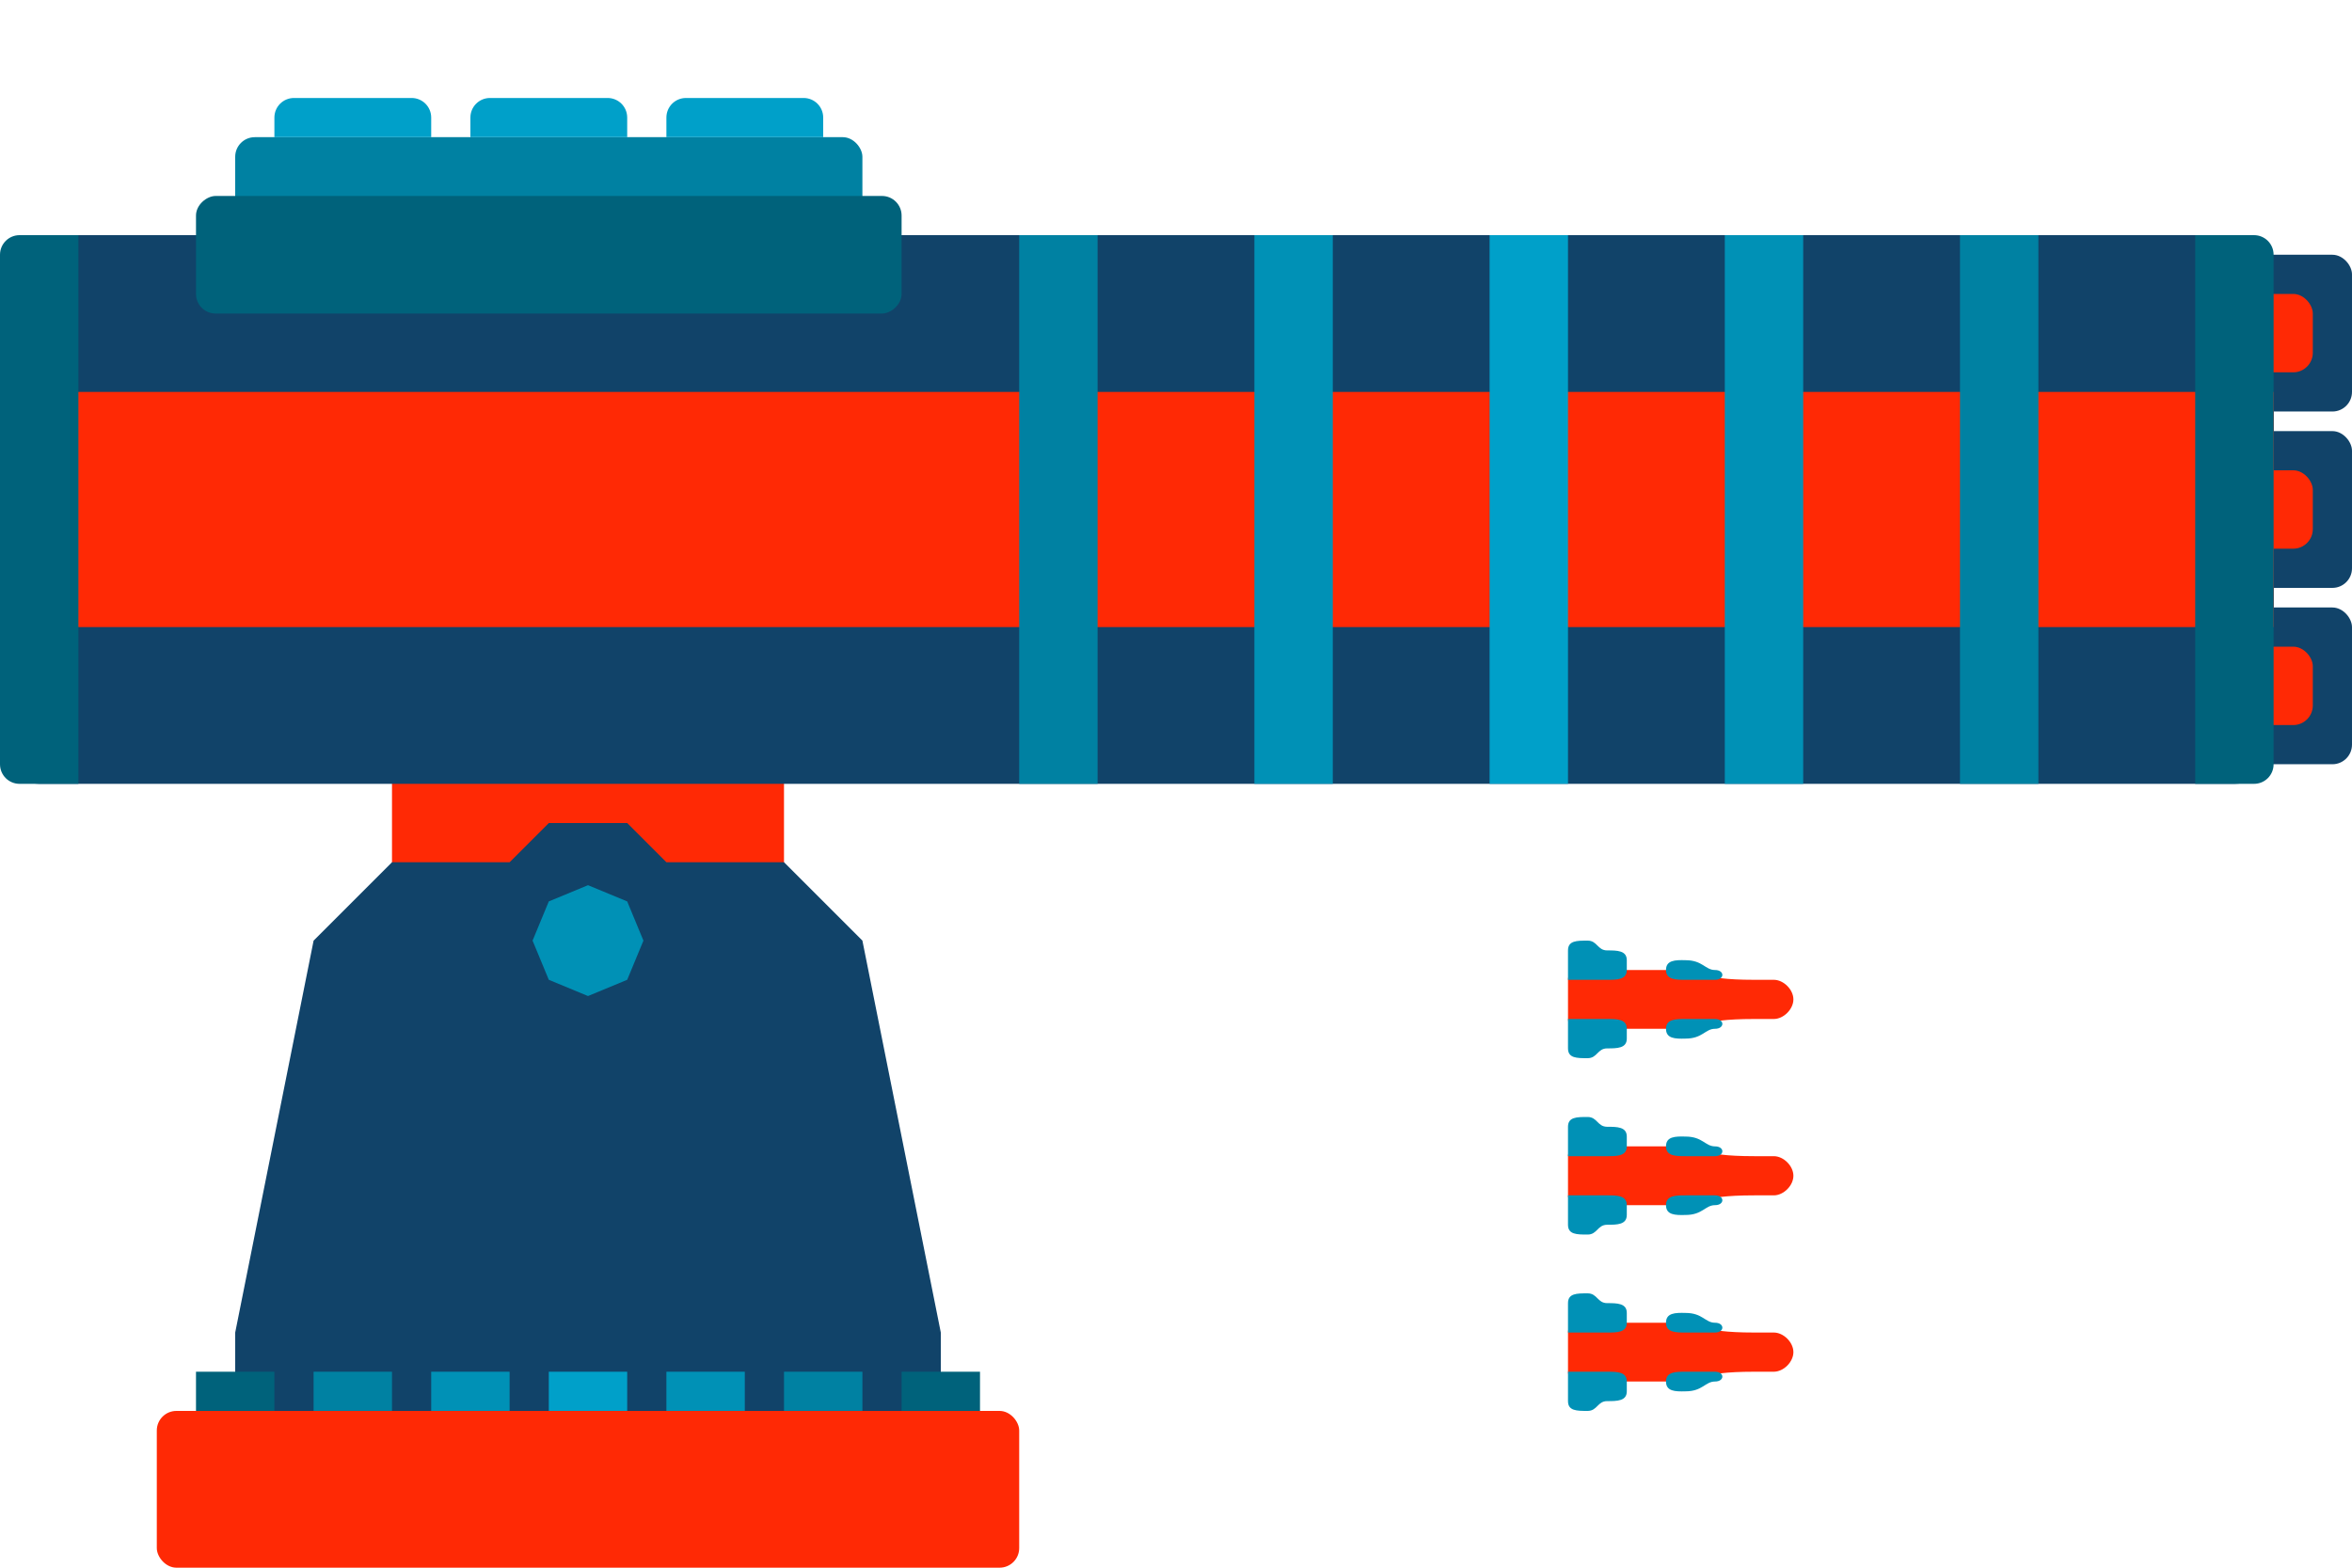 <?xml version="1.0" encoding="UTF-8" standalone="no"?>
<!-- Created with Inkscape (http://www.inkscape.org/) -->

<svg
   xmlns:dc="http://purl.org/dc/elements/1.1/"
   xmlns:cc="http://creativecommons.org/ns#"
   xmlns:rdf="http://www.w3.org/1999/02/22-rdf-syntax-ns#"
   xmlns:svg="http://www.w3.org/2000/svg"
   xmlns="http://www.w3.org/2000/svg"
   xmlns:sodipodi="http://sodipodi.sourceforge.net/DTD/sodipodi-0.dtd"
   xmlns:inkscape="http://www.inkscape.org/namespaces/inkscape"
   width="240"
   height="160"
   id="svg2"
   version="1.1"
   inkscape:version="0.48.2 r9819"
   sodipodi:docname="vectowcol-missile_l3.svg">
  <defs
     id="defs4">
    <inkscape:perspective
       sodipodi:type="inkscape:persp3d"
       inkscape:vp_x="0 : 526.18109 : 1"
       inkscape:vp_y="0 : 1000 : 0"
       inkscape:vp_z="744.09448 : 526.18109 : 1"
       inkscape:persp3d-origin="372.04724 : 350.78739 : 1"
       id="perspective10" />
  </defs>
  <sodipodi:namedview
     id="base"
     pagecolor="#484848"
     bordercolor="#000000"
     borderopacity="0.388"
     inkscape:pageopacity="1"
     inkscape:pageshadow="2"
     inkscape:zoom="1"
     inkscape:cx="31.092672"
     inkscape:cy="99.825134"
     inkscape:document-units="px"
     inkscape:current-layer="layer1"
     showgrid="false"
     inkscape:showpageshadow="false"
     showborder="true"
     inkscape:window-width="960"
     inkscape:window-height="1181"
     inkscape:window-x="0"
     inkscape:window-y="19"
     inkscape:window-maximized="0"
     showguides="true"
     inkscape:guide-bbox="true">
    <inkscape:grid
       type="xygrid"
       id="grid2816"
       empspacing="4"
       visible="true"
       enabled="true"
       snapvisiblegridlinesonly="true"
       color="#e8e8ff"
       opacity="0.071"
       empcolor="#a7e9d4"
       empopacity="0.216"
       spacingx="1px"
       spacingy="1px" />
  </sodipodi:namedview>
  <g
     inkscape:label="Layer 1"
     inkscape:groupmode="layer"
     id="layer1"
     transform="translate(0,-892.362)">
    <path
       style="fill:#ff2905;fill-opacity:1;fill-rule:nonzero;stroke:none"
       d="m 41.714,948.362 36.571,0 c 0.95,0 1.714,0.765 1.714,1.714 l 0,38.286 c 0,0.95 -7.05,8 -8,8 l -24,0 c -0.95,0 -8,-7.05 -8,-8 l 0,-38.286 c 0,-0.95 0.765,-1.714 1.714,-1.714 z"
       id="rect3098"
       inkscape:connector-curvature="0"
       sodipodi:nodetypes="sssssssss" />
    <path
       style="fill:#114369;fill-opacity:1;fill-rule:nonzero;stroke:none"
       d="m 40,980.362 -8,8 -8,40 0,8 72,0 0,-8 -8,-40 -8,-8 -12,0 -4,-4 -8,0 -4,4 z"
       id="rect3061"
       inkscape:connector-curvature="0"
       sodipodi:nodetypes="ccccccccccccc" />
    <rect
       style="fill:#114369;fill-opacity:1;fill-rule:nonzero;stroke:none"
       id="rect3959"
       width="12"
       height="16"
       x="228"
       y="954.362"
       ry="2" />
    <rect
       style="fill:#114369;fill-opacity:1;fill-rule:nonzero;stroke:none"
       id="rect3063"
       width="232"
       height="56"
       x="0"
       y="916.362"
       ry="4" />
    <rect
       ry="2"
       y="936.362"
       x="228"
       height="16"
       width="12"
       id="rect4372"
       style="fill:#114369;fill-opacity:1;fill-rule:nonzero;stroke:none" />
    <rect
       style="fill:#114369;fill-opacity:1;fill-rule:nonzero;stroke:none"
       id="rect4401"
       width="12"
       height="16"
       x="228"
       y="918.362"
       ry="2" />
    <rect
       style="fill:#ff2905;fill-opacity:1;fill-rule:nonzero;stroke:none"
       id="rect3074"
       width="232"
       height="24"
       x="0"
       y="932.362" />
    <rect
       ry="2"
       y="958.362"
       x="228"
       height="8"
       width="8"
       id="rect3980"
       style="fill:#ff2905;fill-opacity:1;fill-rule:nonzero;stroke:none" />
    <rect
       style="fill:#ff2905;fill-opacity:1;fill-rule:nonzero;stroke:none"
       id="rect4374"
       width="8"
       height="8"
       x="228"
       y="940.362"
       ry="2" />
    <rect
       ry="2"
       y="922.362"
       x="228"
       height="8"
       width="8"
       id="rect4403"
       style="fill:#ff2905;fill-opacity:1;fill-rule:nonzero;stroke:none" />
    <path
       style="fill:#00627b;fill-opacity:1;fill-rule:nonzero;stroke:none"
       d="M 224 24 L 224 26 L 224 78 L 224 80 L 230 80 C 231.108 80 232 79.108 232 78 L 232 26 C 232 24.892 231.108 24 230 24 L 224 24 z "
       transform="translate(0,892.362)"
       id="rect3076" />
    <rect
       style="fill:#0081a2;fill-opacity:1;fill-rule:nonzero;stroke:none"
       id="rect3078"
       width="8"
       height="56"
       x="200"
       y="916.362" />
    <rect
       y="916.362"
       x="176"
       height="56"
       width="8"
       id="rect3080"
       style="fill:#0091b6;fill-opacity:1;fill-rule:nonzero;stroke:none" />
    <rect
       y="916.362"
       x="152"
       height="56"
       width="8"
       id="rect3082"
       style="fill:#00a0c9;fill-opacity:1;fill-rule:nonzero;stroke:none" />
    <rect
       style="fill:#0091b6;fill-opacity:1;fill-rule:nonzero;stroke:none"
       id="rect3084"
       width="8"
       height="56"
       x="128"
       y="916.362" />
    <rect
       style="fill:#0081a2;fill-opacity:1;fill-rule:nonzero;stroke:none"
       id="rect3086"
       width="8"
       height="56"
       x="104"
       y="916.362" />
    <rect
       style="fill:#ff2905;fill-opacity:1;fill-rule:nonzero;stroke:none"
       id="rect3100"
       width="88"
       height="16"
       x="16"
       y="1036.362"
       ry="2" />
    <path
       style="fill:#0091b6;fill-opacity:1;fill-rule:nonzero;stroke:none"
       d="m 60,982.706 -4,1.656 -1.656,4 1.656,4 4,1.656 4,-1.656 1.656,-4 -1.656,-4 z"
       id="rect3926"
       inkscape:connector-curvature="0"
       sodipodi:nodetypes="ccccccccc" />
    <path
       id="path3984"
       d="m 8,916.362 0,2 0,52 0,2 -6,0 c -1.108,0 -2,-0.892 -2,-2 l 0,-52 c 0,-1.108 0.892,-2 2,-2 l 6,0 z"
       style="fill:#00627b;fill-opacity:1;fill-rule:nonzero;stroke:none"
       inkscape:connector-curvature="0" />
    <rect
       y="1032.362"
       x="20"
       height="4"
       width="8"
       id="rect4003"
       style="fill:#00627b;fill-opacity:1;fill-rule:nonzero;stroke:none" />
    <rect
       style="fill:#0081a2;fill-opacity:1;fill-rule:nonzero;stroke:none"
       id="rect4005"
       width="8"
       height="4"
       x="32"
       y="1032.362" />
    <rect
       y="1032.362"
       x="44"
       height="4"
       width="8"
       id="rect4007"
       style="fill:#0091b6;fill-opacity:1;fill-rule:nonzero;stroke:none" />
    <rect
       style="fill:#00a0c9;fill-opacity:1;fill-rule:nonzero;stroke:none"
       id="rect4009"
       width="8"
       height="4"
       x="56"
       y="1032.362" />
    <rect
       style="fill:#00627b;fill-opacity:1;fill-rule:nonzero;stroke:none"
       id="rect4011"
       width="8"
       height="4"
       x="-100"
       y="1032.362"
       transform="scale(-1,1)" />
    <rect
       y="1032.362"
       x="-88"
       height="4"
       width="8"
       id="rect4013"
       style="fill:#0081a2;fill-opacity:1;fill-rule:nonzero;stroke:none"
       transform="scale(-1,1)" />
    <rect
       style="fill:#0091b6;fill-opacity:1;fill-rule:nonzero;stroke:none"
       id="rect4015"
       width="8"
       height="4"
       x="-76"
       y="1032.362"
       transform="scale(-1,1)" />
    <rect
       style="fill:#0081a2;fill-opacity:1;fill-rule:nonzero;stroke:none"
       id="rect4338"
       width="64"
       height="10"
       x="24"
       y="906.362"
       rx="2"
       ry="2" />
    <rect
       y="20"
       x="-924.362"
       height="72"
       width="12"
       id="rect3070"
       style="fill:#00627b;fill-opacity:1;fill-rule:nonzero;stroke:none"
       rx="2"
       ry="2"
       transform="matrix(0,-1,1,0,0,0)" />
    <path
       style="fill:#00a0c9;fill-opacity:1;fill-rule:nonzero;stroke:none"
       d="m 68,906.362 0,-2 c 0,-1.108 0.892,-2 2,-2 l 12,0 c 1.108,0 2,0.892 2,2 l 0,2 -2,0 -12,0 -2,0 z"
       id="rect4318"
       inkscape:connector-curvature="0" />
    <path
       style="fill:#00a0c9;fill-opacity:1;fill-rule:nonzero;stroke:none"
       d="m 28,906.362 0,-2 c 0,-1.108 0.892,-2 2,-2 l 12,0 c 1.108,0 2,0.892 2,2 l 0,2 -2,0 -12,0 -2,0 z"
       id="rect4322"
       inkscape:connector-curvature="0" />
    <path
       style="fill:#00a0c9;fill-opacity:1;fill-rule:nonzero;stroke:none"
       d="m 48,906.362 0,-2 c 0,-1.108 0.892,-2 2,-2 l 12,0 c 1.108,0 2,0.892 2,2 l 0,2 -2,0 -12,0 -2,0 z"
       id="rect4324"
       inkscape:connector-curvature="0" />
    <path
       style="fill:#ff2905;fill-opacity:1;fill-rule:nonzero;stroke:none"
       d="m 161,991.362 11,0 c 1.708,0 1.121,1 7,1 l 2,0 c 1,0 2,1 2,2 0,1 -1,2 -2,2 l -2,0 c -5.932,0 -5.319,1 -7,1 l -11,0 c -0.554,0 -1,-0.446 -1,-1 l 0,-4 c 0,-0.554 0.45,-1.069 1,-1 z"
       id="path4405"
       inkscape:connector-curvature="0"
       sodipodi:nodetypes="cscssccssssc" />
    <path
       sodipodi:nodetypes="sssssccs"
       inkscape:connector-curvature="0"
       id="path4407"
       d="m 162,988.362 c 1,-1e-5 1,1 2,1 1,2e-5 2,-2e-5 2,1 l 0,1 c 0,1 -1,1 -2,1 l -4,0 0,-3 c 0,-1 0.892,-1 2,-1 z"
       style="fill:#0091b6;fill-opacity:1;fill-rule:nonzero;stroke:none" />
    <path
       style="fill:#0091b6;fill-opacity:1;fill-rule:nonzero;stroke:none"
       d="m 162,1000.362 c 1,0 1,-1 2,-1 1,-2e-5 2,2e-5 2,-1 l 0,-1 c 0,-1 -1,-1 -2,-1 l -4,0 0,3 c 0,1 0.892,1 2,1 z"
       id="path4411"
       inkscape:connector-curvature="0"
       sodipodi:nodetypes="sssssccs" />
    <path
       style="fill:#0091b6;fill-opacity:1;fill-rule:nonzero;stroke:none"
       d="m 172,990.362 c 1.737,0 2,1 3,1 1,0 1,1 0,1 l -3,0 c -1,0 -2,0 -2,-1 0,-1 0.923,-1.034 2,-1 z"
       id="path4413"
       inkscape:connector-curvature="0"
       sodipodi:nodetypes="cscccc" />
    <path
       sodipodi:nodetypes="cscccc"
       inkscape:connector-curvature="0"
       id="path4417"
       d="m 172,998.362 c 1.737,0 2,-1 3,-1 1,0 1,-1 0,-1 l -3,0 c -1,0 -2,0 -2,1 0,1 0.923,1.034 2,1 z"
       style="fill:#0091b6;fill-opacity:1;fill-rule:nonzero;stroke:none" />
    <path
       sodipodi:nodetypes="cscssccssssc"
       inkscape:connector-curvature="0"
       id="path4419"
       d="m 161,1009.362 11,0 c 1.708,0 1.121,1 7,1 l 2,0 c 1,0 2,1 2,2 0,1 -1,2 -2,2 l -2,0 c -5.932,0 -5.319,1 -7,1 l -11,0 c -0.554,0 -1,-0.446 -1,-1 l 0,-4 c 0,-0.554 0.45,-1.069 1,-1 z"
       style="fill:#ff2905;fill-opacity:1;fill-rule:nonzero;stroke:none" />
    <path
       style="fill:#0091b6;fill-opacity:1;fill-rule:nonzero;stroke:none"
       d="m 162,1006.362 c 1,0 1,1 2,1 1,0 2,0 2,1 l 0,1 c 0,1 -1,1 -2,1 l -4,0 0,-3 c 0,-1 0.892,-1 2,-1 z"
       id="path4421"
       inkscape:connector-curvature="0"
       sodipodi:nodetypes="sssssccs" />
    <path
       sodipodi:nodetypes="sssssccs"
       inkscape:connector-curvature="0"
       id="path4423"
       d="m 162,1018.362 c 1,0 1,-1 2,-1 1,-10e-5 2,0 2,-1 l 0,-1 c 0,-1 -1,-1 -2,-1 l -4,0 0,3 c 0,1 0.892,1 2,1 z"
       style="fill:#0091b6;fill-opacity:1;fill-rule:nonzero;stroke:none" />
    <path
       sodipodi:nodetypes="cscccc"
       inkscape:connector-curvature="0"
       id="path4425"
       d="m 172,1008.362 c 1.737,0 2,1 3,1 1,0 1,1 0,1 l -3,0 c -1,0 -2,0 -2,-1 0,-1 0.923,-1.034 2,-1 z"
       style="fill:#0091b6;fill-opacity:1;fill-rule:nonzero;stroke:none" />
    <path
       style="fill:#0091b6;fill-opacity:1;fill-rule:nonzero;stroke:none"
       d="m 172,1016.362 c 1.737,0 2,-1 3,-1 1,0 1,-1 0,-1 l -3,0 c -1,0 -2,0 -2,1 0,1 0.923,1.034 2,1 z"
       id="path4427"
       inkscape:connector-curvature="0"
       sodipodi:nodetypes="cscccc" />
    <path
       style="fill:#ff2905;fill-opacity:1;fill-rule:nonzero;stroke:none"
       d="m 161,1027.362 11,0 c 1.708,0 1.121,1 7,1 l 2,0 c 1,0 2,1 2,2 0,1 -1,2 -2,2 l -2,0 c -5.932,0 -5.319,1 -7,1 l -11,0 c -0.554,0 -1,-0.446 -1,-1 l 0,-4 c 0,-0.554 0.45,-1.069 1,-1 z"
       id="path4429"
       inkscape:connector-curvature="0"
       sodipodi:nodetypes="cscssccssssc" />
    <path
       sodipodi:nodetypes="sssssccs"
       inkscape:connector-curvature="0"
       id="path4431"
       d="m 162,1024.362 c 1,0 1,1 2,1 1,0 2,0 2,1 l 0,1 c 0,1 -1,1 -2,1 l -4,0 0,-3 c 0,-1 0.892,-1 2,-1 z"
       style="fill:#0091b6;fill-opacity:1;fill-rule:nonzero;stroke:none" />
    <path
       style="fill:#0091b6;fill-opacity:1;fill-rule:nonzero;stroke:none"
       d="m 162,1036.362 c 1,0 1,-1 2,-1 1,-10e-5 2,0 2,-1 l 0,-1 c 0,-1 -1,-1 -2,-1 l -4,0 0,3 c 0,1 0.892,1 2,1 z"
       id="path4433"
       inkscape:connector-curvature="0"
       sodipodi:nodetypes="sssssccs" />
    <path
       style="fill:#0091b6;fill-opacity:1;fill-rule:nonzero;stroke:none"
       d="m 172,1026.362 c 1.737,0 2,1 3,1 1,0 1,1 0,1 l -3,0 c -1,0 -2,0 -2,-1 0,-1 0.923,-1.034 2,-1 z"
       id="path4435"
       inkscape:connector-curvature="0"
       sodipodi:nodetypes="cscccc" />
    <path
       sodipodi:nodetypes="cscccc"
       inkscape:connector-curvature="0"
       id="path4437"
       d="m 172,1034.362 c 1.737,0 2,-1 3,-1 1,0 1,-1 0,-1 l -3,0 c -1,0 -2,0 -2,1 0,1 0.923,1.034 2,1 z"
       style="fill:#0091b6;fill-opacity:1;fill-rule:nonzero;stroke:none" />
  </g>
</svg>
